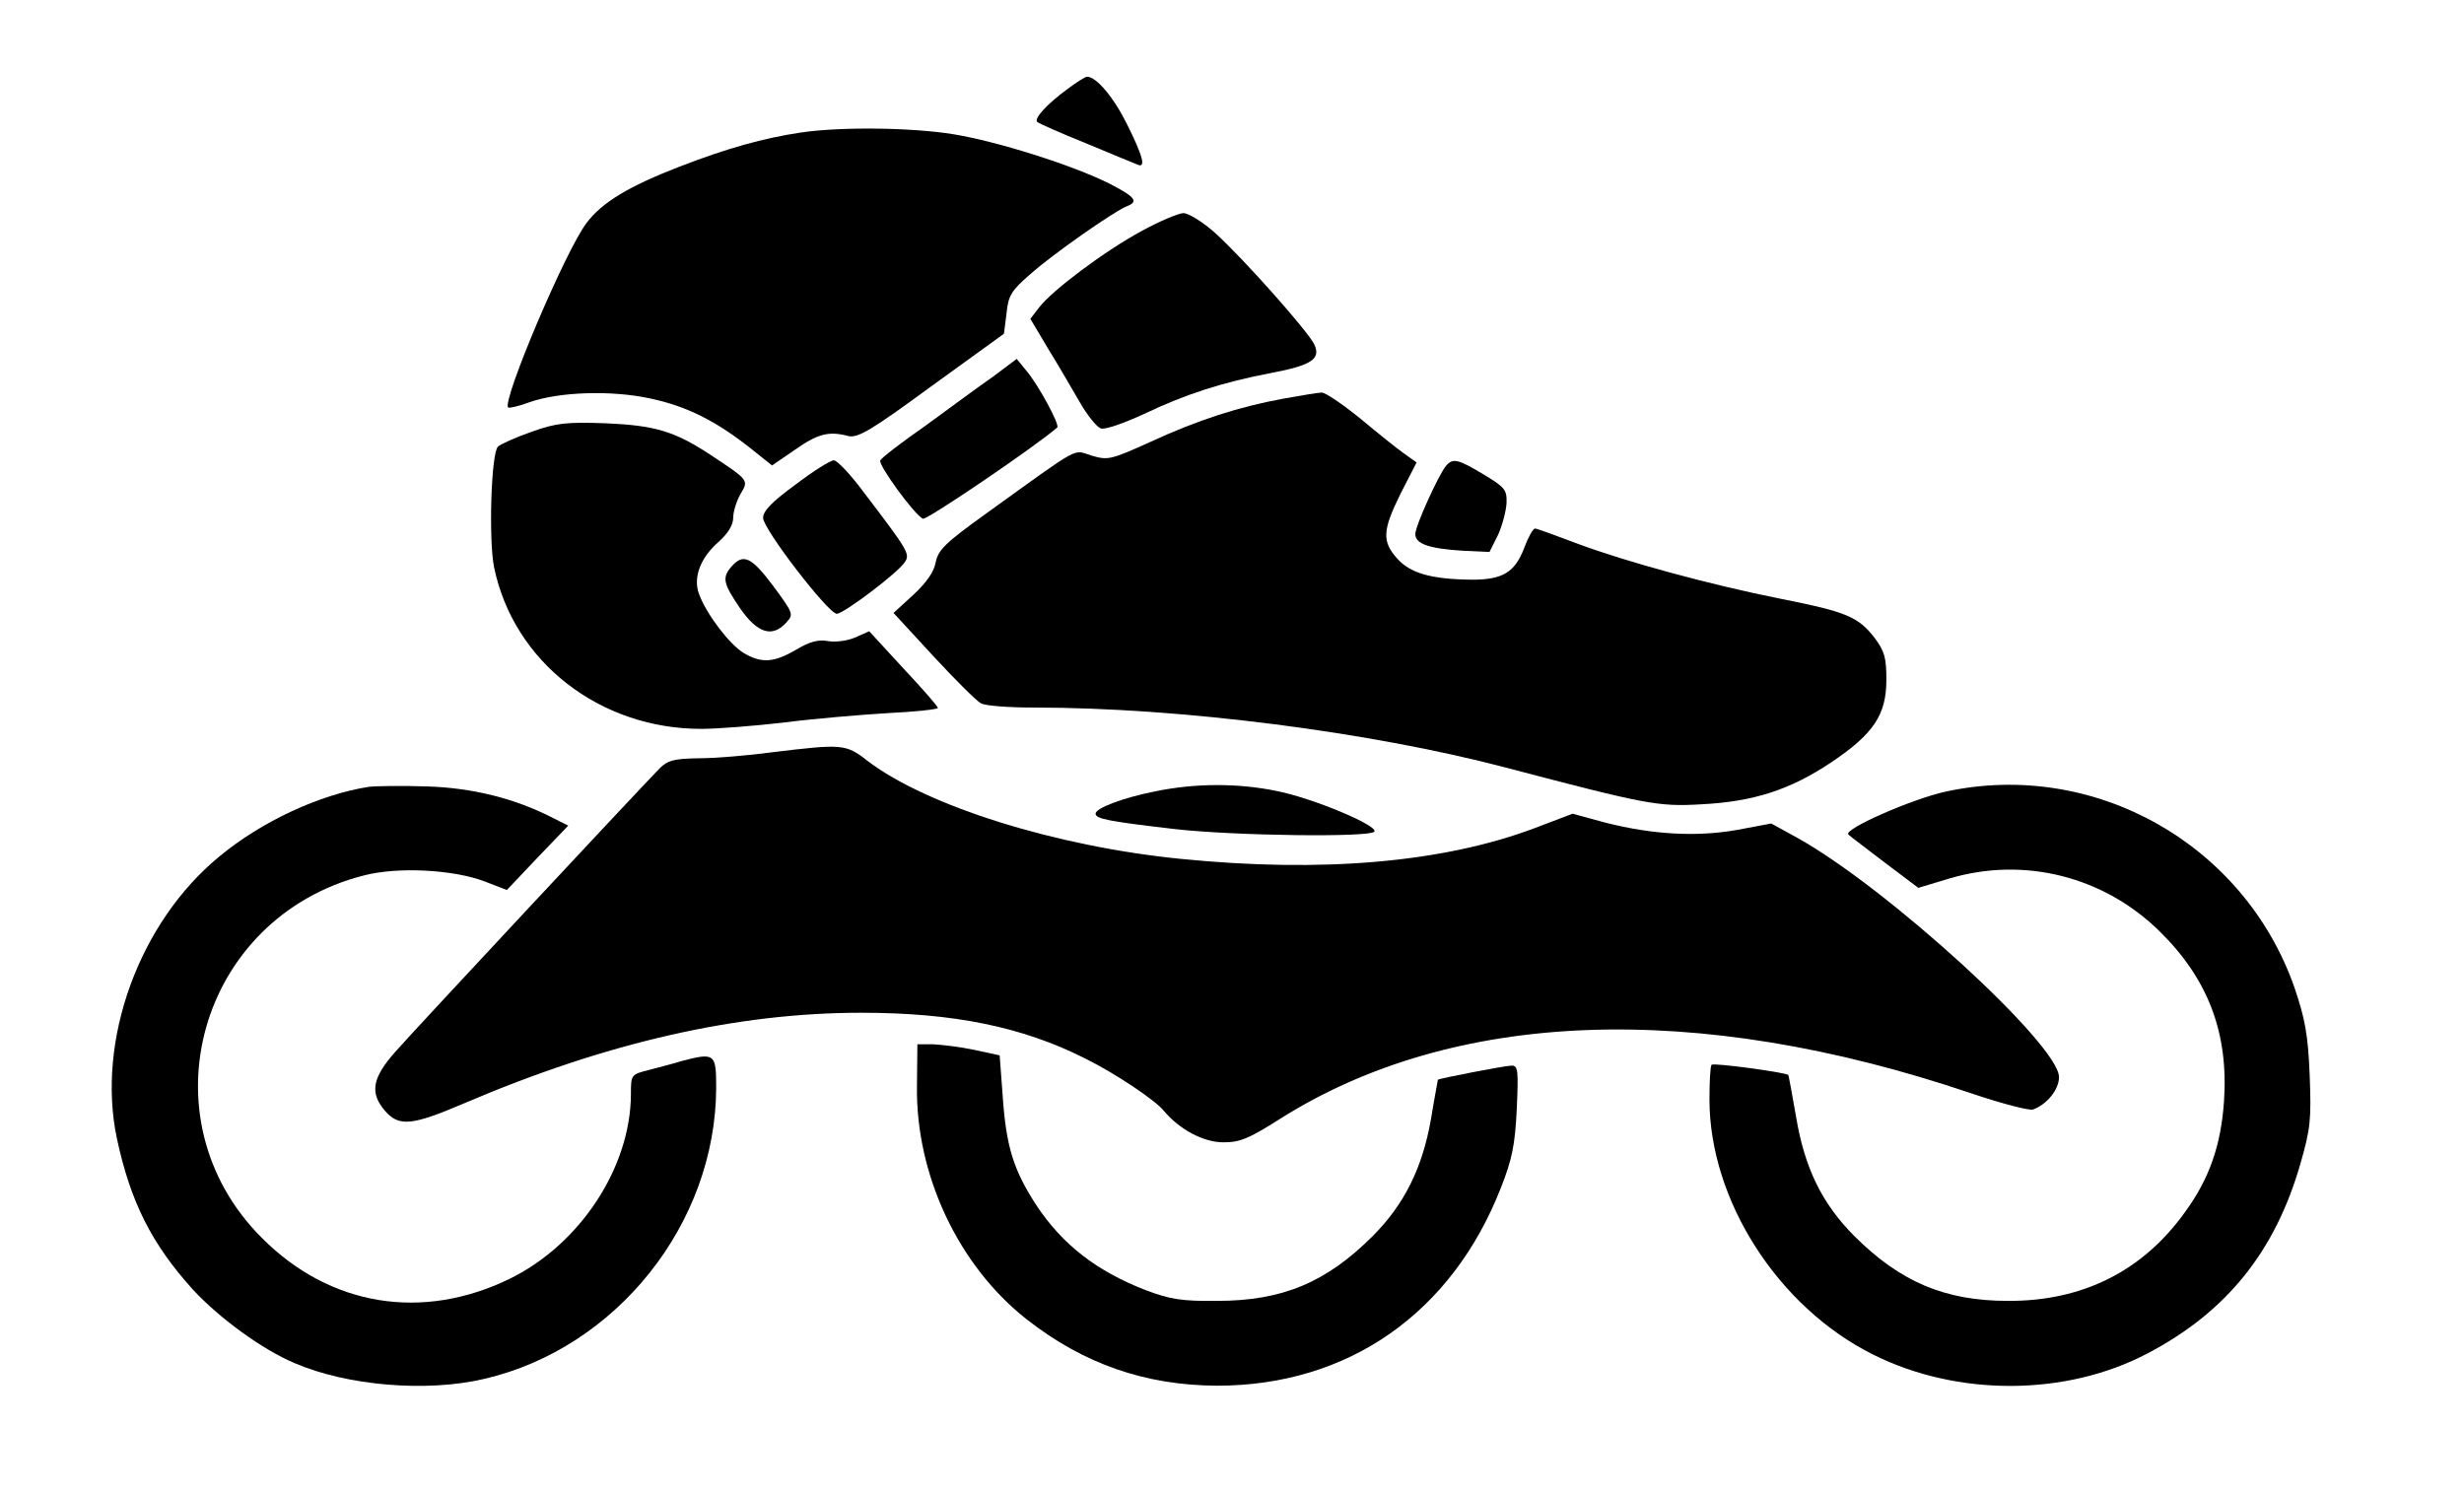 <?xml version="1.0" standalone="no"?>
<!DOCTYPE svg PUBLIC "-//W3C//DTD SVG 20010904//EN"
 "http://www.w3.org/TR/2001/REC-SVG-20010904/DTD/svg10.dtd">
<svg version="1.0" xmlns="http://www.w3.org/2000/svg"
 width="578pt" height="350pt" viewBox="0 0 578 350"
 preserveAspectRatio="xMidYMid meet">

<g transform="translate(0,350) scale(0.1,-0.1)"
fill="#000000" stroke="none">
<path d="M2504 3291 c-47 -34 -79 -69 -71 -77 3 -3 54 -26 114 -50 59 -25 114
-47 121 -50 21 -10 13 20 -24 94 -31 63 -72 112 -94 112 -4 0 -25 -13 -46 -29z"/>
<path d="M1878 3189 c-87 -13 -173 -37 -284 -80 -119 -46 -182 -84 -218 -132
-49 -64 -199 -418 -184 -433 3 -2 25 3 49 12 70 25 194 29 285 9 85 -18 154
-53 235 -117 l50 -40 54 37 c54 38 80 44 125 32 22 -5 52 12 195 117 l170 123
6 47 c4 42 11 54 55 92 51 46 197 148 227 160 29 11 20 22 -40 53 -88 44 -263
99 -366 116 -98 16 -266 18 -359 4z"/>
<path d="M2678 2958 c-87 -47 -211 -140 -241 -180 l-20 -26 41 -69 c23 -37 56
-94 74 -125 18 -32 41 -60 50 -63 9 -4 54 12 100 33 98 47 185 75 300 97 95
18 117 33 101 67 -14 30 -165 200 -232 261 -29 26 -63 47 -75 47 -11 0 -56
-19 -98 -42z"/>
<path d="M2329 2616 c-32 -22 -102 -74 -157 -114 -56 -39 -104 -76 -107 -82
-6 -10 81 -129 100 -137 10 -3 263 169 315 214 7 6 -46 103 -73 134 l-22 27
-56 -42z"/>
<path d="M3012 2565 c-105 -19 -204 -51 -314 -102 -93 -42 -99 -43 -137 -32
-46 14 -20 28 -248 -136 -96 -69 -112 -85 -118 -114 -4 -23 -22 -48 -53 -77
l-46 -42 94 -102 c51 -55 101 -105 111 -110 10 -6 66 -10 126 -10 341 0 787
-57 1106 -141 327 -86 357 -92 457 -86 123 6 209 34 305 98 100 67 130 112
130 194 0 52 -4 67 -28 99 -38 49 -67 61 -219 91 -166 33 -364 87 -479 130
-50 19 -94 35 -98 35 -5 0 -16 -20 -25 -44 -22 -59 -51 -76 -123 -76 -96 1
-144 15 -175 49 -37 41 -35 67 8 154 l37 72 -28 20 c-16 11 -62 48 -104 83
-42 34 -83 62 -91 61 -8 0 -48 -7 -88 -14z"/>
<path d="M1247 2487 c-37 -13 -73 -29 -79 -35 -16 -16 -22 -218 -9 -283 46
-222 248 -379 486 -379 38 0 126 7 195 15 69 9 178 18 243 22 64 3 117 9 117
12 0 4 -36 45 -81 93 l-80 87 -34 -15 c-19 -8 -47 -11 -63 -8 -22 4 -42 -1
-74 -20 -53 -31 -82 -33 -125 -7 -32 20 -86 90 -103 137 -15 38 3 86 46 123
22 20 34 39 34 57 0 14 8 39 17 55 20 33 20 32 -72 93 -84 55 -130 68 -245 73
-91 3 -114 1 -173 -20z"/>
<path d="M1866 2363 c-55 -40 -76 -62 -76 -78 0 -26 153 -225 173 -225 16 0
146 98 160 122 12 18 7 27 -96 162 -31 42 -63 76 -71 76 -8 0 -48 -25 -90 -57z"/>
<path d="M3392 2407 c-18 -22 -72 -141 -72 -160 0 -23 32 -34 110 -39 l64 -3
20 40 c10 22 19 56 20 75 1 31 -4 37 -54 67 -60 36 -72 39 -88 20z"/>
<path d="M1717 2172 c-24 -27 -21 -40 19 -99 41 -59 76 -70 109 -33 17 19 16
21 -31 85 -51 68 -70 77 -97 47z"/>
<path d="M1810 1735 c-58 -8 -136 -14 -173 -14 -57 -1 -71 -5 -90 -24 -61 -63
-580 -619 -620 -665 -54 -61 -60 -96 -24 -138 33 -38 63 -35 187 18 332 142
639 212 930 212 217 0 378 -33 525 -107 71 -35 165 -98 185 -123 37 -44 93
-74 140 -74 39 0 60 9 131 54 407 258 976 280 1623 61 71 -24 136 -41 145 -38
33 12 61 47 61 76 0 76 -405 446 -615 562 l-60 33 -80 -15 c-95 -17 -199 -11
-309 17 l-77 21 -92 -35 c-215 -80 -497 -104 -827 -71 -293 29 -596 124 -735
230 -51 40 -59 40 -225 20z"/>
<path d="M865 1654 c-115 -18 -251 -81 -350 -163 -189 -155 -289 -432 -241
-661 32 -150 82 -249 179 -356 61 -66 162 -140 238 -172 123 -53 309 -69 445
-37 310 72 543 364 544 683 0 80 -3 83 -80 63 -19 -6 -54 -15 -77 -21 -43 -11
-43 -11 -43 -58 -1 -171 -119 -351 -284 -432 -205 -100 -422 -65 -582 96 -280
280 -148 751 239 850 80 21 211 14 284 -14 l52 -20 72 76 72 75 -36 18 c-89
46 -190 71 -297 74 -58 2 -118 1 -135 -1z"/>
<path d="M2708 1643 c-75 -15 -138 -39 -138 -52 0 -12 30 -18 185 -36 140 -16
460 -20 469 -6 9 14 -143 78 -228 95 -91 19 -193 19 -288 -1z"/>
<path d="M4565 1643 c-79 -17 -243 -89 -229 -101 5 -5 44 -34 87 -67 l77 -58
73 22 c175 52 362 5 493 -124 114 -112 162 -239 151 -399 -7 -102 -34 -181
-91 -259 -99 -139 -241 -210 -416 -209 -148 0 -253 45 -360 152 -76 76 -117
160 -137 281 -9 52 -17 95 -18 97 -6 6 -175 29 -180 24 -3 -3 -5 -40 -5 -81 0
-237 161 -488 384 -599 198 -99 453 -98 644 3 185 97 299 239 358 444 24 83
26 104 22 209 -4 97 -11 132 -36 206 -118 336 -469 534 -817 459z"/>
<path d="M2151 952 c-3 -208 97 -421 257 -547 134 -105 278 -155 447 -156 307
0 551 170 666 465 26 66 33 100 37 184 4 91 3 102 -12 102 -15 0 -169 -30
-173 -33 0 -1 -8 -42 -16 -91 -20 -116 -63 -202 -137 -276 -109 -109 -212
-152 -365 -152 -84 -1 -111 4 -167 25 -116 45 -196 107 -258 201 -53 82 -70
137 -78 256 l-7 94 -60 13 c-33 7 -76 12 -96 13 l-37 0 -1 -98z"/>
</g>
</svg>
